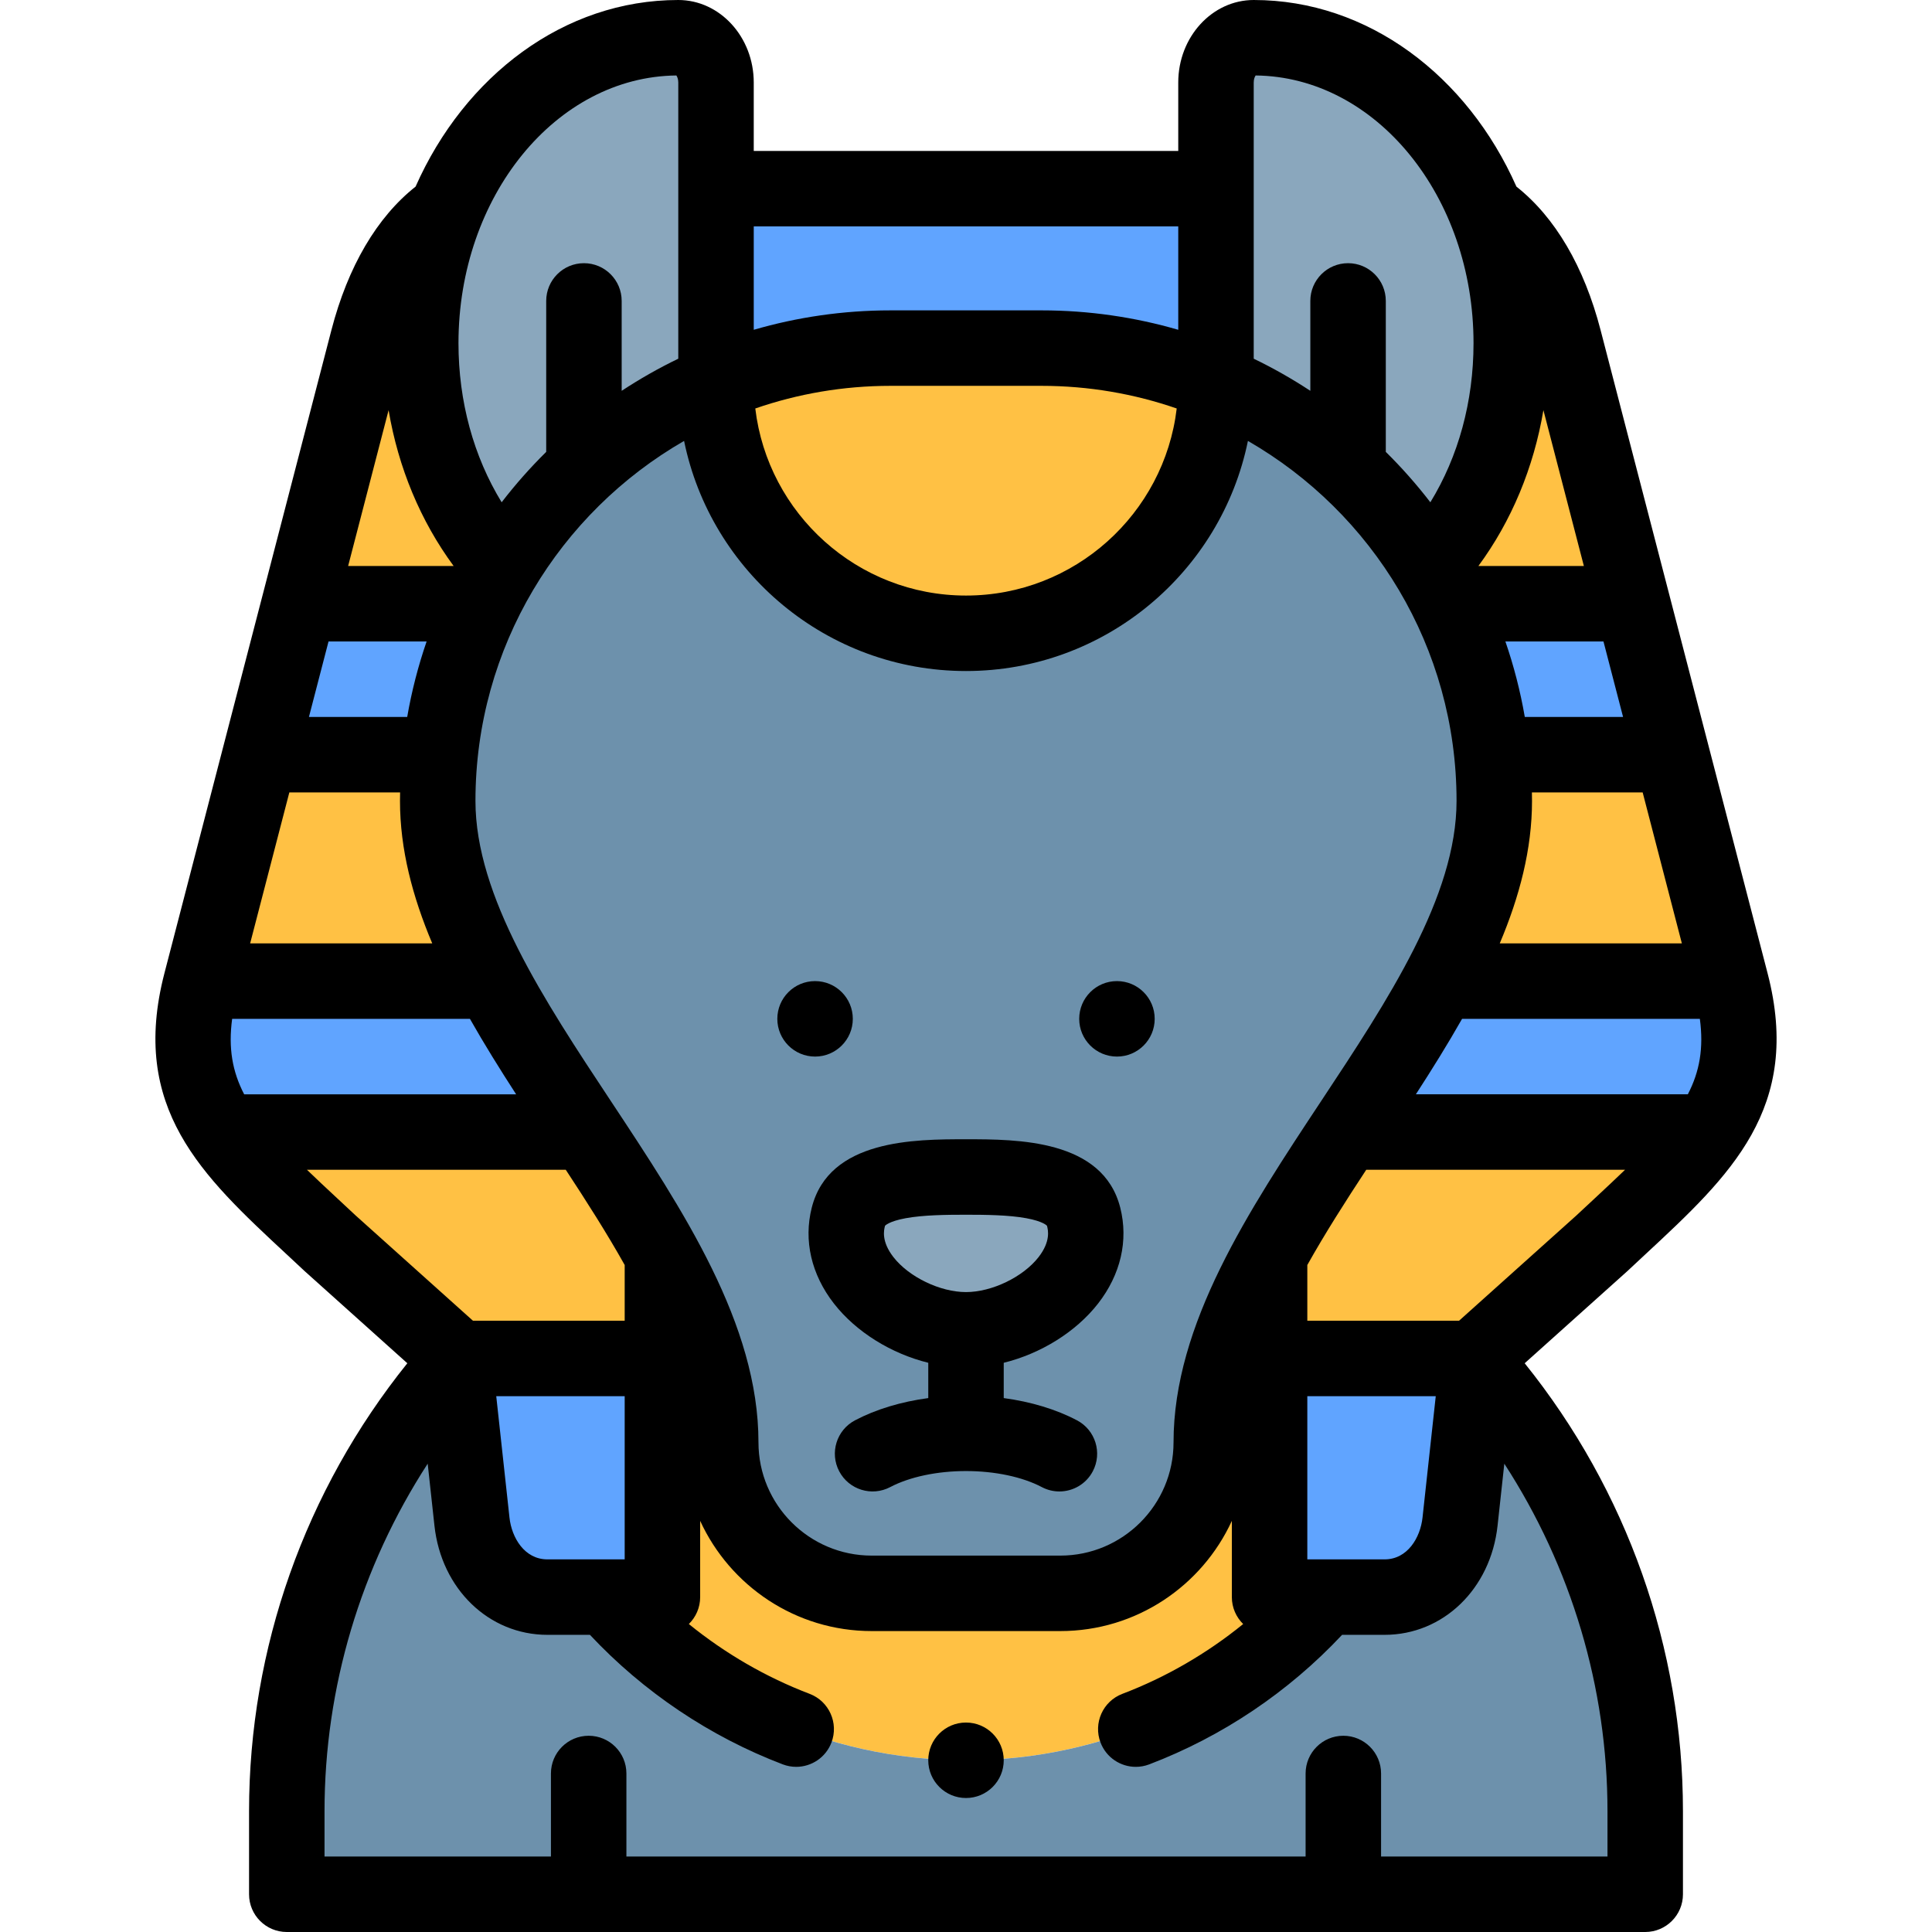 <svg id="Layer_1" enable-background="new 0 0 512.002 512.002" height="512" viewBox="0 0 512.002 512.002" width="512" xmlns="http://www.w3.org/2000/svg"><g><g clip-rule="evenodd" fill-rule="evenodd"><path d="m189.751 101.581c0 36.589 29.661 66.25 66.25 66.25s66.25-29.661 66.25-66.25v-.004c-14.251-6.002-29.881-9.323-46.25-9.323h-40c-16.368 0-31.998 3.321-46.25 9.323z" fill="#ffc144"/><path d="m256.001 167.831c-36.589 0-66.25-29.661-66.25-66.25v-.004c-23.515 9.903-43.276 27.104-56.406 48.725-1.909 3.142-3.677 6.378-5.296 9.699-6.008 12.32-9.967 25.805-11.423 40.001-.414 4.03-.625 8.117-.625 12.251 0 15.917 5.917 31.834 14.428 47.751 7.129 13.334 16.078 26.668 24.893 40.001 7.184 10.867 14.279 21.734 20.226 32.601 9.057 16.549 15.454 33.098 15.454 49.647 0 22 18 40 40 40h49.998c22 0 40-18 40-40 0-16.549 6.397-33.098 15.454-49.647 5.947-10.867 13.042-21.734 20.226-32.601 8.815-13.334 17.764-26.667 24.893-40.001 8.511-15.917 14.428-31.834 14.428-47.751 0-4.134-.212-8.221-.625-12.251-1.456-14.197-5.415-27.681-11.423-40.001-1.619-3.32-3.388-6.557-5.296-9.699-13.13-21.621-32.891-38.822-56.405-48.725v.004c-.001 36.589-29.662 66.25-66.251 66.25zm-31.184 154.67c2.535-10.017 17.181-10.585 31.184-10.585s28.65.568 31.185 10.585c4.069 16.077-15.188 29.915-31.185 29.915s-35.253-13.838-31.184-29.915z" fill="#6d91ac"/><g fill="#8aa7bd"><path d="m287.186 322.501c-2.535-10.017-17.181-10.585-31.185-10.585s-28.65.568-31.184 10.585c-4.069 16.077 15.188 29.915 31.184 29.915s35.253-13.838 31.185-29.915z"/><path d="m133.346 150.302c13.13-21.621 32.891-38.822 56.406-48.725v-51.576-28.14c0-6.551-4.477-11.861-10-11.861-27.104 0-50.519 18.742-61.535 45.895-4.303 10.607-6.715 22.498-6.715 35.056-.001 23.45 8.41 44.567 21.844 59.351z"/><path d="m322.251 50.001v51.575c23.515 9.903 43.276 27.104 56.404 48.726 13.435-14.784 21.846-35.902 21.846-59.352 0-12.558-2.411-24.449-6.715-35.056-11.016-27.152-34.431-45.894-61.535-45.894-5.523 0-10 5.31-10 11.861z"/></g><path d="m236.001 92.253h40c16.368 0 31.998 3.321 46.25 9.323v-51.575h-132.5v51.575c14.252-6.001 29.882-9.323 46.25-9.323z" fill="#60a4ff"/><path d="m133.346 150.302c-13.433-14.783-21.845-35.901-21.845-59.351 0-12.558 2.411-24.449 6.715-35.056-10.41 7.174-17.07 20.08-20.712 34.107l-18.175 69.999h48.72c1.62-3.321 3.388-6.557 5.297-9.699z" fill="#ffc144"/><path d="m128.05 160.001h-48.72l-10.386 40.001h47.683c1.456-14.197 5.414-27.681 11.423-40.001z" fill="#60a4ff"/><path d="m116.627 200.002h-47.684l-15.579 60.002h77.066c-8.511-15.917-14.428-31.834-14.428-47.751-.001-4.134.211-8.221.625-12.251z" fill="#ffc144"/><path d="m130.429 260.004h-77.065l-.107.414c-4.41 16.984-1.554 28.786 5.798 39.587h96.268c-8.815-13.333-17.764-26.667-24.894-40.001z" fill="#60a4ff"/><path d="m400.501 90.95c0 23.45-8.411 44.568-21.845 59.351 1.909 3.142 3.677 6.378 5.296 9.699h48.721l-18.175-69.999c-3.642-14.025-10.302-26.932-20.712-34.107 4.304 10.608 6.715 22.498 6.715 35.056z" fill="#ffc144"/><path d="m432.673 160.001h-48.721c6.008 12.32 9.967 25.805 11.423 40.001h47.684z" fill="#60a4ff"/><path d="m443.06 200.002h-47.684c.414 4.03.625 8.117.625 12.251 0 15.917-5.917 31.834-14.428 47.751h77.066z" fill="#ffc144"/><path d="m458.639 260.004h-77.066c-7.129 13.334-16.078 26.668-24.893 40.001h96.267c7.353-10.802 10.209-22.603 5.799-39.587z" fill="#60a4ff"/><path d="m452.947 300.006h-96.267c-7.184 10.867-14.279 21.734-20.226 32.601v27.401h55.186l.124-1.138 32.736-29.371c11.751-11.016 21.888-19.857 28.447-29.493z" fill="#ffc144"/><path d="m391.64 360.008h-55.186v63.244h14.788 15.685c11 0 18.808-9.064 20-20l4.519-41.465z" fill="#60a4ff"/><path d="m175.549 423.252v-63.244h-55.186l.194 1.778 4.52 41.466c1.192 10.935 9 20 20 20h15.689z" fill="#60a4ff"/><path d="m120.362 360.008h55.186v-27.401c-5.947-10.867-13.042-21.734-20.226-32.601h-96.267c6.559 9.636 16.697 18.477 28.448 29.494l32.736 29.371z" fill="#ffc144"/><path d="m175.549 360.008v63.244h-14.784c23.355 26.692 57.615 43.242 95.237 43.242 37.623 0 71.885-16.549 95.24-43.242h-14.788v-63.244-27.401c-9.057 16.548-15.454 33.097-15.454 49.646 0 22-18 40-40 40h-49.998c-22 0-40-18-40-40 0-16.549-6.397-33.098-15.454-49.647v27.402z" fill="#ffc144"/><path d="m145.076 423.252c-11 0-18.808-9.064-20-20l-4.52-41.466c-27.71 31.681-44.555 73.074-44.555 118.213v22.003h360v-22.003c0-45.14-16.846-86.531-44.555-118.211l-4.519 41.465c-1.192 10.935-9 20-20 20h-15.685c-23.355 26.693-57.618 43.242-95.24 43.242-37.621 0-71.882-16.55-95.237-43.242h-15.689z" fill="#6d91ac"/></g><g><path d="m226.004 270.004c0-5.522-4.478-10-10-10h-.008c-5.522 0-9.996 4.478-9.996 10s4.481 10 10.004 10 10-4.478 10-10z"/><path d="m296.007 260.004h-.008c-5.522 0-9.996 4.478-9.996 10s4.481 10 10.004 10 10-4.478 10-10-4.478-10-10-10z"/><path d="m431.34 336.795c1.645-1.543 3.259-3.043 4.835-4.508 22.289-20.716 41.539-38.606 32.25-74.382l-44.248-170.417c-4.378-16.863-12.063-29.933-22.307-38.035-12.997-29.34-39.325-49.453-69.619-49.453-11.028 0-20 9.807-20 21.861v18.14h-112.499v-18.14c0-12.054-8.973-21.861-20.001-21.861-30.294 0-56.62 20.113-69.618 49.452-10.243 8.102-17.929 21.173-22.308 38.036l-44.247 170.416c-9.29 35.776 9.959 53.666 32.248 74.381 1.577 1.466 3.191 2.966 4.837 4.51.054.05.107.099.161.147l27.123 24.335c-27.094 33.698-41.945 75.57-41.945 118.722v22.003c0 5.522 4.478 10 10 10h359.999c5.522 0 10-4.478 10-10v-22.003c0-43.172-14.843-85.023-41.943-118.724l27.121-24.333c.053-.048.107-.097.161-.147zm-84.886 76.457v-43.244h34.037l-3.506 32.161c-.581 5.338-3.978 11.083-10.059 11.083zm-35.454-30.999c0 16.542-13.458 30-29.999 30h-49.998c-16.542 0-30-13.458-30-30 0-31.342-19.908-61.426-39.161-90.518-17.62-26.626-35.841-54.158-35.841-79.482 0-40.751 22.275-76.398 55.289-95.404 7.091 34.753 37.895 60.981 74.711 60.981s67.621-26.229 74.712-60.981c33.014 19.006 55.289 54.653 55.289 95.404 0 25.324-18.221 52.856-35.841 79.482-19.253 29.092-39.161 59.176-39.161 90.518zm-145.451 30.999h-20.473c-6.081 0-9.478-5.745-10.059-11.084l-3.506-32.16h34.037v43.244zm-100.841-123.246c-3.142-6.041-4.224-12.268-3.186-20.002h63.013c3.807 6.722 7.966 13.388 12.244 20.002zm55.514-140.005h-27.965l10.724-41.304c2.571 15.242 8.461 29.386 17.241 41.304zm-7.167 20c-2.224 6.454-3.952 13.136-5.141 20.001h-26.043l5.193-20.001zm-36.377 40.001h29.352c-.013.75-.029 1.499-.029 2.251 0 12.787 3.315 25.365 8.546 37.751h-48.255zm123.483-101.749c11.24-3.884 23.297-6 35.84-6h40.001c12.543 0 24.6 2.116 35.84 6-3.312 27.88-27.083 49.577-55.841 49.577-28.757 0-52.528-21.697-55.84-49.577zm208.86.442 10.725 41.306h-27.958c8.78-11.918 14.664-26.059 17.233-41.306zm-3.048 101.307h29.352l10.386 40.002h-48.256c5.231-12.386 8.547-24.964 8.547-37.751 0-.753-.016-1.502-.029-2.251zm-1.884-20c-1.189-6.865-2.917-13.547-5.141-20.001h25.991l5.193 20.001zm-16.622 80.002h63.013c1.038 7.734-.044 13.961-3.186 20.002h-72.071c4.278-6.614 8.437-13.28 12.244-20.002zm-54.706-250.001c31.886.335 57.74 32.033 57.74 70.947 0 15.463-4.015 30.041-11.441 42.162-3.631-4.718-7.577-9.18-11.808-13.355v-40.007c0-5.522-4.478-10-10-10s-10 4.478-10 10v23.824c-4.792-3.152-9.799-6.003-15.002-8.511v-73.202c.001-.951.306-1.57.511-1.858zm-20.51 39.998v27.401c-11.511-3.347-23.673-5.149-36.249-5.149h-40.001c-12.576 0-24.738 1.802-36.249 5.149v-27.401zm-133.01-39.998c.205.288.511.907.511 1.858v73.202c-5.203 2.508-10.21 5.359-15.002 8.511v-23.824c0-5.522-4.478-10-10-10s-10 4.478-10 10v40.007c-4.231 4.175-8.176 8.637-11.807 13.354-7.425-12.125-11.442-26.71-11.442-42.16 0-38.915 25.855-70.613 57.74-70.948zm-89.8 297.632c-2.92-2.714-5.619-5.24-8.094-7.629h68.59c5.505 8.383 10.901 16.827 15.612 25.237v14.765h-40.213l-31.073-27.879c-1.641-1.537-3.25-3.033-4.822-4.494zm336.56 174.367h-60.002v-22.004c0-5.522-4.478-10-10-10s-10 4.478-10 10v22.004h-179.994v-22.004c0-5.522-4.478-10-10-10s-10 4.478-10 10v22.004h-60.003v-12.003c0-32.781 9.592-64.744 27.341-92.107l1.792 16.443c1.825 16.756 14.418 28.917 29.941 28.917h11.264c14.175 15.128 31.75 26.952 51.098 34.325 1.172.446 2.375.658 3.559.658 4.029 0 7.826-2.453 9.347-6.442 1.967-5.16-.623-10.938-5.784-12.905-11.573-4.41-22.397-10.696-32.009-18.501 1.849-1.815 2.999-4.339 2.999-7.135v-20.207c7.907 17.217 25.301 29.208 45.454 29.208h49.998c20.152 0 37.546-11.991 45.453-29.208v20.207c0 2.796 1.151 5.322 3.001 7.136-9.614 7.808-20.441 14.094-32.017 18.502-5.161 1.965-7.751 7.743-5.785 12.904 1.52 3.989 5.316 6.443 9.347 6.443 1.183 0 2.386-.212 3.558-.658 19.352-7.371 36.931-19.195 51.11-34.328h11.26c15.523 0 28.116-12.161 29.941-28.916l1.792-16.441c17.75 27.361 27.341 59.309 27.341 92.104v12.004zm-8.261-169.873-31.073 27.879h-40.213v-14.765c4.711-8.41 10.107-16.854 15.612-25.237h68.591c-2.476 2.39-5.176 4.917-8.097 7.632-1.573 1.46-3.18 2.954-4.82 4.491z"/><path d="m256.001 301.916c-13.573 0-36.291 0-40.878 18.131-2.199 8.688-.116 17.704 5.864 25.388 5.901 7.581 15.237 13.302 25.014 15.718v9.353c-7.204.969-13.887 2.982-19.418 5.899-4.886 2.576-6.758 8.625-4.182 13.51 2.576 4.884 8.623 6.756 13.51 4.182 5.126-2.703 12.448-4.253 20.09-4.253 7.643 0 14.965 1.55 20.091 4.253 1.487.784 3.083 1.156 4.655 1.156 3.592 0 7.063-1.94 8.854-5.338 2.576-4.885.704-10.934-4.182-13.51-5.531-2.917-12.215-4.929-19.419-5.899v-9.353c9.777-2.416 19.113-8.136 25.015-15.718 5.98-7.684 8.063-16.699 5.864-25.387-4.586-18.132-27.305-18.132-40.878-18.132zm19.232 31.233c-4.112 5.282-12.38 9.267-19.232 9.267s-15.119-3.984-19.231-9.267c-3.27-4.199-2.508-7.206-2.258-8.195.021-.082.037-.114.037-.115.012-.017.973-1.174 5.489-2.001 4.641-.851 10.673-.922 15.963-.922s11.323.071 15.963.922c4.528.83 5.483 1.99 5.489 1.999 0 0 .017.033.038.118.25.988 1.012 3.995-2.258 8.194z"/><path d="m256.002 456.493h-.008c-5.522 0-9.996 4.478-9.996 10s4.481 10 10.004 10c5.522 0 10-4.478 10-10s-4.478-10-10-10z"/></g></g></svg>